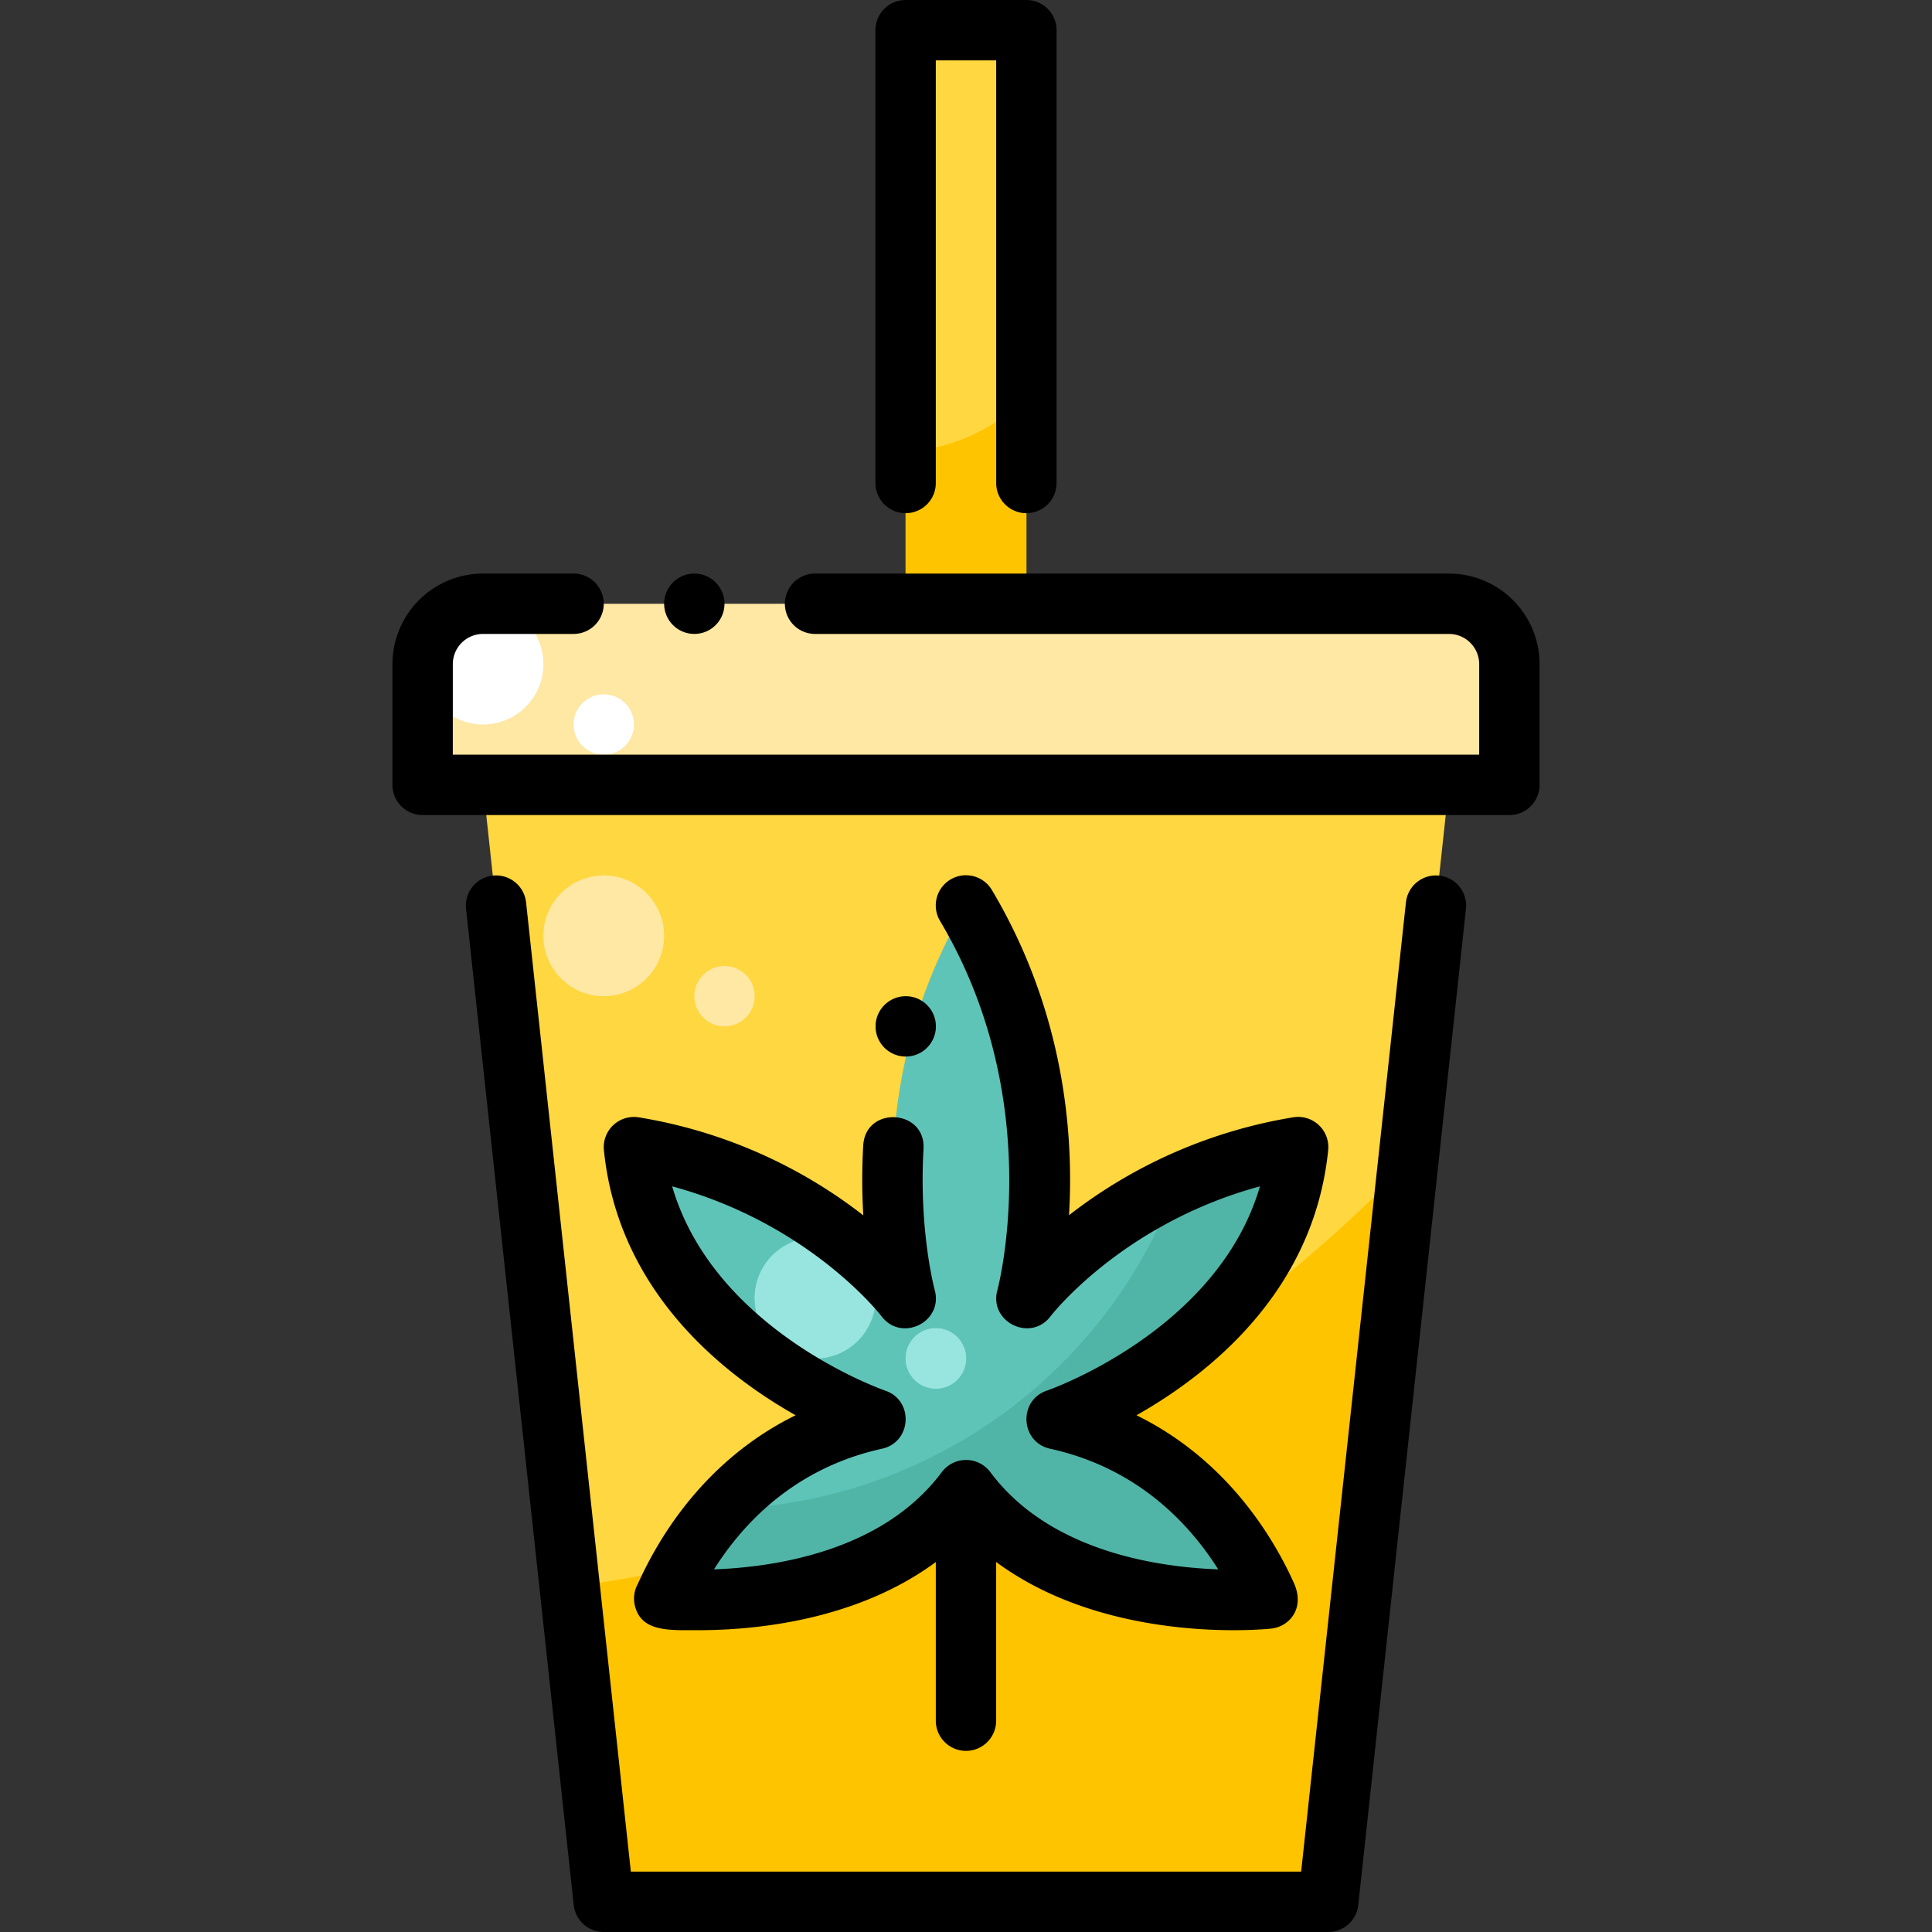 <svg height="512" viewBox="0 0 512 512" width="512" xmlns="http://www.w3.org/2000/svg"><rect x="0" y="0" width="512" height="512" fill="#333333" stroke="none"/><g id="Cannabis_Drink" data-name="Cannabis Drink"><g id="Filled"><path d="m128 208 32 296h192l32-296z" fill="#ffd740"/><path d="m160 504h192l21.178-195.893a378.989 378.989 0 0 1 -222.195 112.493z" fill="#ffc400"/><path d="m240 8h32v152h-32z" fill="#ffd740"/><path d="m240 119.832v48.168h32v-62.5a51.8 51.8 0 0 1 -32 14.332z" fill="#ffc400"/><path d="m128 160h256a16 16 0 0 1 16 16v32a0 0 0 0 1 0 0h-288a0 0 0 0 1 0 0v-32a16 16 0 0 1 16-16z" fill="#ffe7a4"/><path d="m280 376.108s58.742-19.738 64.029-72.108c-48 8-72 40-72 40s14.642-52.411-16.015-104c-30.657 51.589-16.014 104-16.014 104s-23.971-32-72-40c5.287 52.37 64.029 72.108 64.029 72.108-41.97 9.233-55.479 47.172-56 47.533 0 0 54.257 5.748 79.971-28.74h.029c25.714 34.488 80 28.74 80 28.74-.522-.361-14.059-38.3-56.029-47.533z" fill="#5fc4b8"/><path d="m280 376.108s58.742-19.738 64.029-72.108a124.38 124.38 0 0 0 -32.231 9.973 132.054 132.054 0 0 1 -120.521 85.984 90.6 90.6 0 0 0 -15.248 23.684s54.257 5.748 79.971-28.741h.029c25.714 34.488 80 28.74 80 28.74-.522-.36-14.059-38.299-56.029-47.532z" fill="#50b5a6"/><g fill="#97e5de"><circle cx="216.029" cy="344" r="16"/><circle cx="248.029" cy="360" r="8"/><circle cx="215.999" cy="344" r="16"/><circle cx="247.999" cy="360" r="8"/></g><circle cx="128" cy="176" fill="#fff" r="16"/><circle cx="160" cy="192" fill="#fff" r="8"/><circle cx="160" cy="248" fill="#ffe7a4" r="16"/><circle cx="192" cy="264" fill="#ffe7a4" r="8"/></g><g id="Outline"><path d="m381.4 232.046a8 8 0 0 0 -8.813 7.095l-27.769 256.859h-177.636l-27.768-256.859a8 8 0 0 0 -15.908 1.718l28.54 264a8 8 0 0 0 7.954 7.141h192a8 8 0 0 0 7.954-7.141l28.54-264a8 8 0 0 0 -7.094-8.813z"/><path d="m384 152h-168a8 8 0 0 0 0 16h168a8.009 8.009 0 0 1 8 8v24h-272v-24a8.009 8.009 0 0 1 8-8h24a8 8 0 0 0 0-16h-24a24.028 24.028 0 0 0 -24 24v32a8 8 0 0 0 8 8h288a8 8 0 0 0 8-8v-32a24.028 24.028 0 0 0 -24-24z"/><path d="m240 136a8 8 0 0 0 8-8v-112h16v112a8 8 0 0 0 16 0v-120a8 8 0 0 0 -8-8h-32a8 8 0 0 0 -8 8v120a8 8 0 0 0 8 8z"/><path d="m160.04 304.8c3.777 37.41 31.527 59.367 50.806 70.258-19.037 9.36-33.117 25.493-41.8 44.667a7.992 7.992 0 0 0 -.774 5.887c1.769 6.941 9.142 6.405 16.854 6.405 14.425 0 41.629-2.37 62.869-18.058v42.041a8 8 0 0 0 16 0v-42.053c29.6 21.885 70.829 17.867 72.872 17.649 4.837-.512 9.1-5.373 5.985-12.2-5.694-12.55-18.022-32.71-41.672-44.336 19.277-10.891 47.027-32.848 50.8-70.258a8 8 0 0 0 -9.275-8.7 131.306 131.306 0 0 0 -59.405 25.94c1.276-21.231-1.138-53.7-20.406-86.129a8 8 0 1 0 -13.754 8.174c28.434 47.85 15.318 97.282 15.186 97.761-2.36 8.449 8.768 13.974 14.091 6.971.2-.268 18.99-24.517 55.483-34.428-11.167 38.319-55.964 53.969-56.446 54.133-7.668 2.575-7.066 13.66.829 15.4 23.014 5.063 36.773 19.647 44.554 31.975-16.314-.6-44.78-4.838-60.392-25.778a8.034 8.034 0 0 0 -12.856 0c-15.615 20.943-44.071 25.181-60.372 25.779 7.771-12.327 21.52-26.913 44.533-31.976 7.868-1.731 8.5-12.792.842-15.393-.493-.168-45.292-15.82-56.459-54.139 36.512 9.909 55.276 34.157 55.467 34.407 5.252 7.019 16.451 1.575 14.111-6.933-.042-.154-4.217-15.637-2.969-37.4.6-10.567-15.368-11.491-15.974-.916a159.778 159.778 0 0 0 .014 18.531 131.238 131.238 0 0 0 -59.466-25.965 8 8 0 0 0 -9.276 8.684z"/><circle cx="240.029" cy="272" r="8"/><circle cx="184" cy="160" r="8"/></g></g></svg>